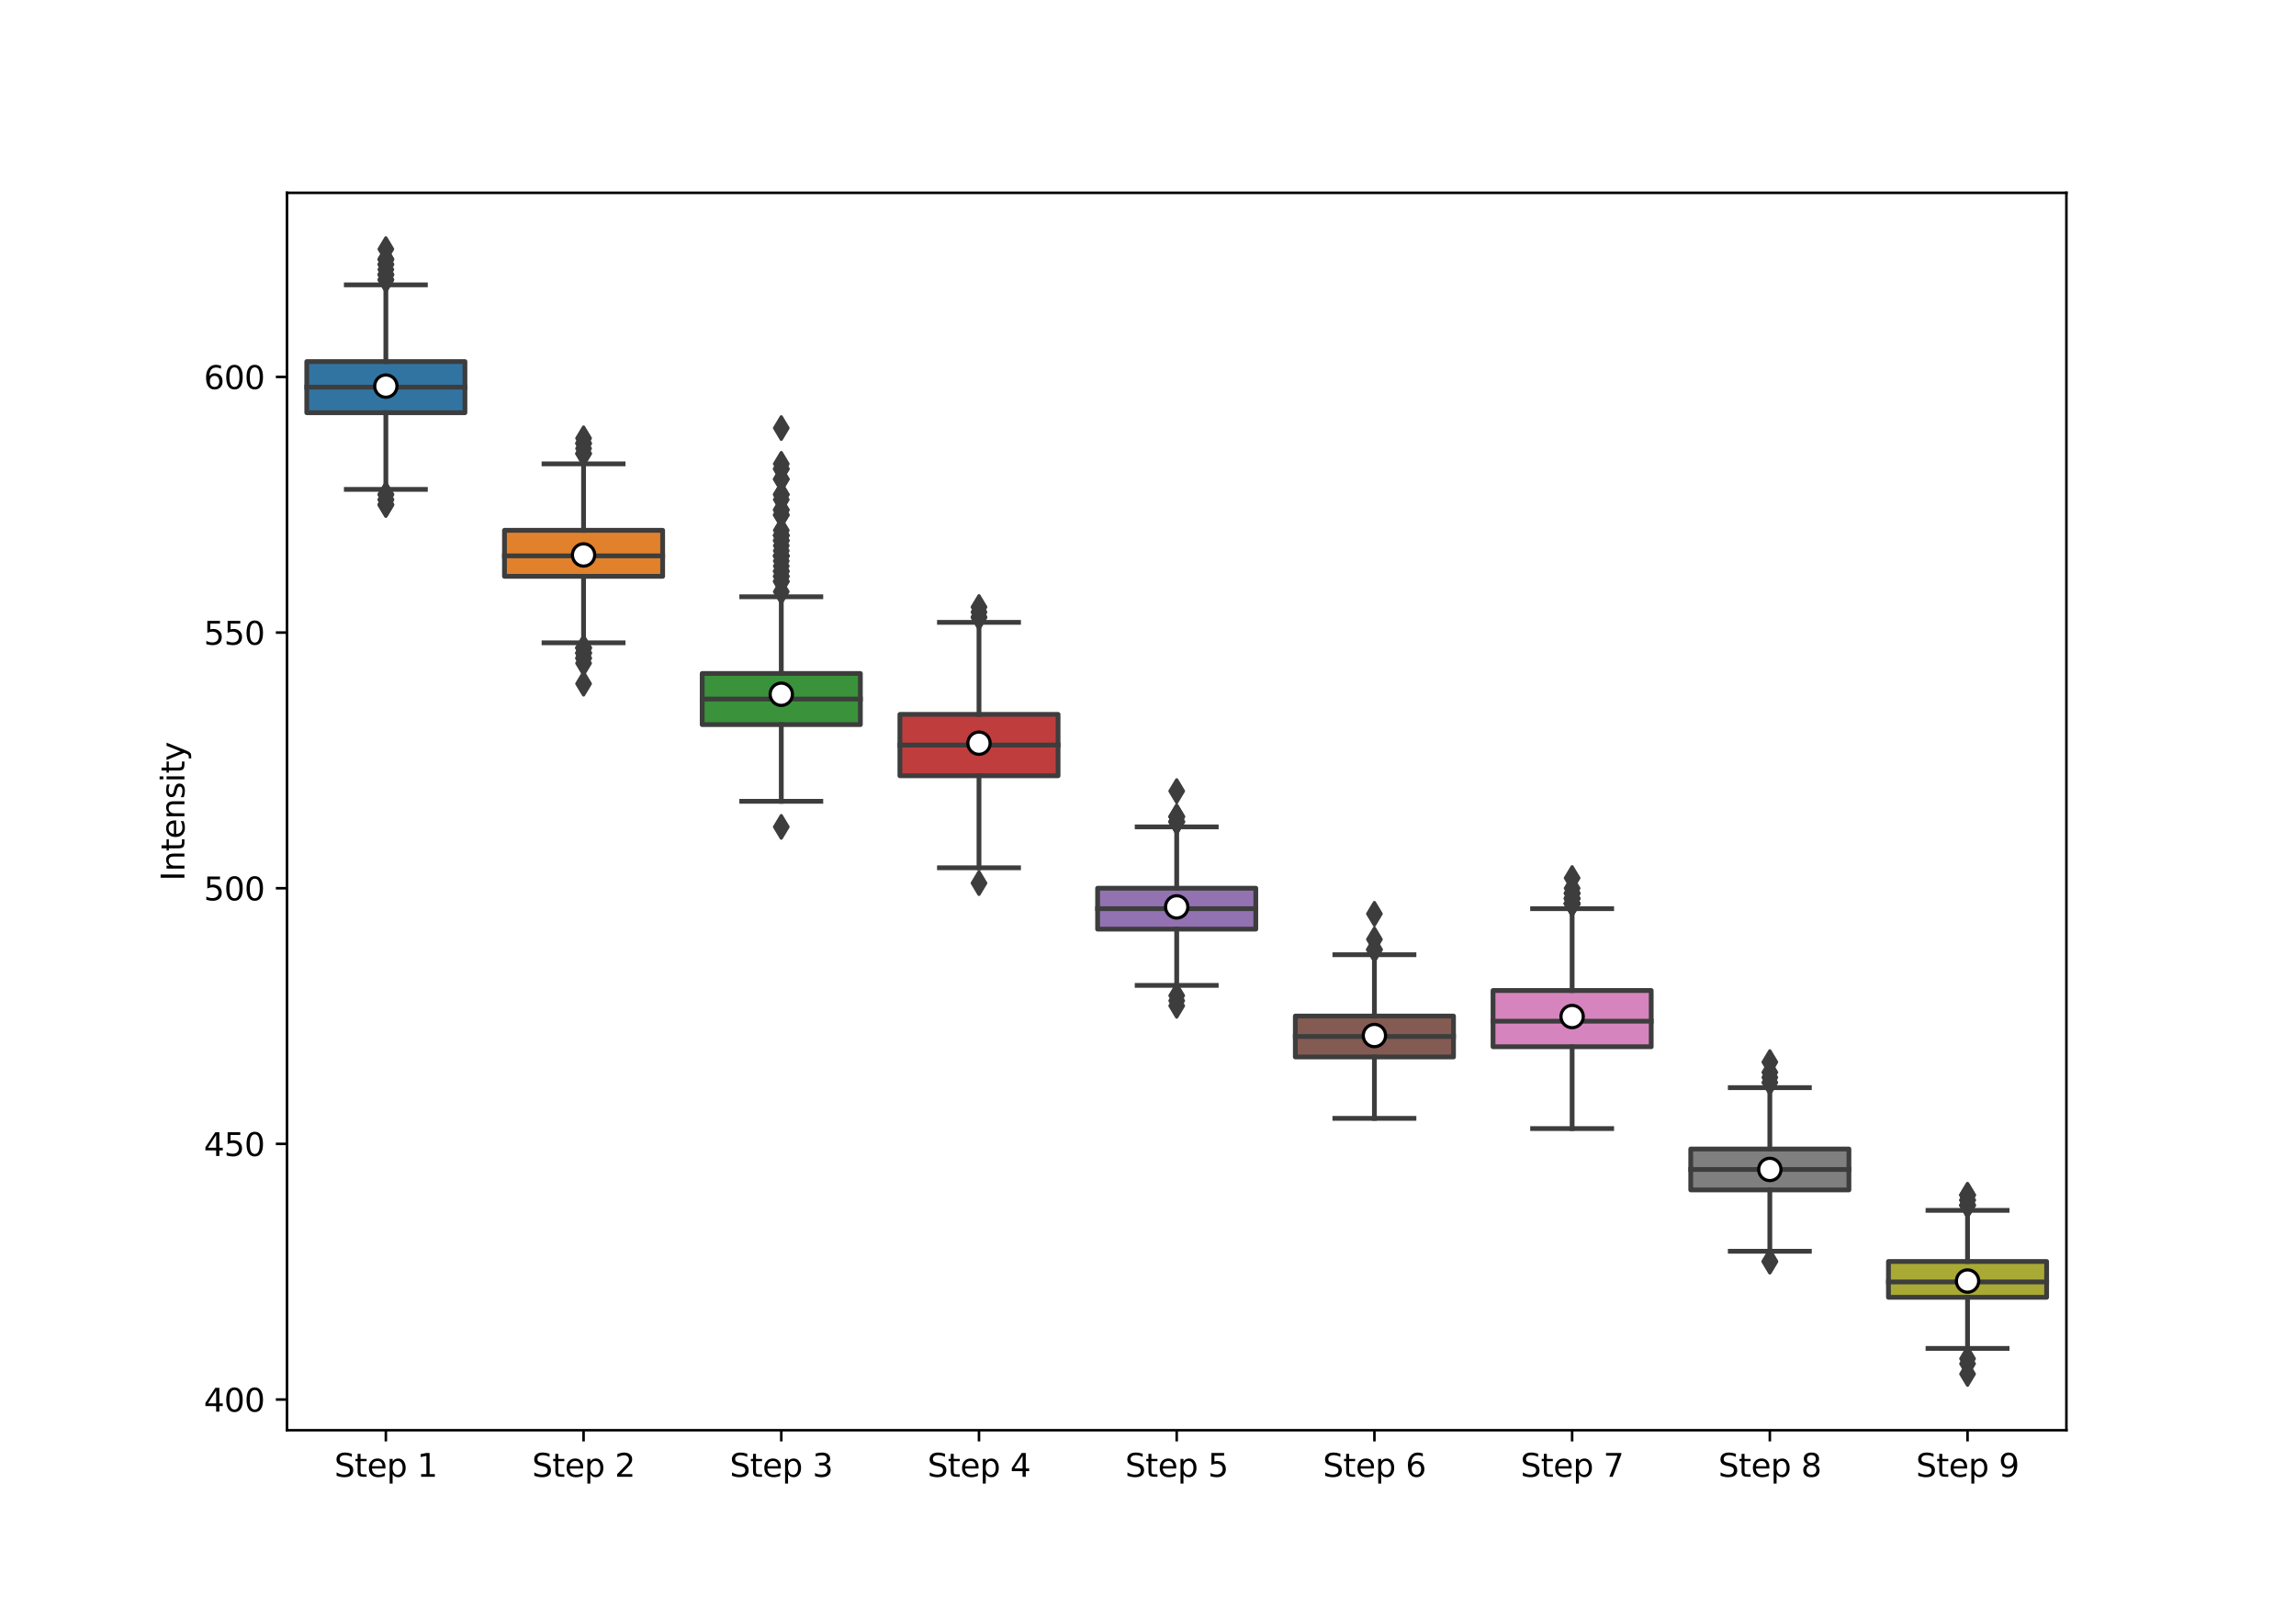 <?xml version="1.0" encoding="utf-8" standalone="no"?>
<!DOCTYPE svg PUBLIC "-//W3C//DTD SVG 1.1//EN"
  "http://www.w3.org/Graphics/SVG/1.1/DTD/svg11.dtd">
<svg xmlns:xlink="http://www.w3.org/1999/xlink" width="720pt" height="504pt" viewBox="0 0 720 504" xmlns="http://www.w3.org/2000/svg" version="1.1">
 <defs>
  <style type="text/css">*{stroke-linejoin: round; stroke-linecap: butt}</style>
 </defs>
 <g id="figure_1">
  <g id="patch_1">
   <path d="M 0 504 
L 720 504 
L 720 0 
L 0 0 
z
" style="fill: #ffffff"/>
  </g>
  <g id="axes_1">
   <g id="patch_2">
    <path d="M 90 448.56 
L 648 448.56 
L 648 60.48 
L 90 60.48 
z
" style="fill: #ffffff"/>
   </g>
   <g id="patch_3">
    <path d="M 96.2 129.436 
L 145.8 129.436 
L 145.8 113.4 
L 96.2 113.4 
L 96.2 129.436 
z
" clip-path="url(#p52ec59bc20)" style="fill: #3274a1; stroke: #3d3d3d; stroke-width: 1.5; stroke-linejoin: miter"/>
   </g>
   <g id="patch_4">
    <path d="M 158.2 180.753 
L 207.8 180.753 
L 207.8 166.32 
L 158.2 166.32 
L 158.2 180.753 
z
" clip-path="url(#p52ec59bc20)" style="fill: #e1812c; stroke: #3d3d3d; stroke-width: 1.5; stroke-linejoin: miter"/>
   </g>
   <g id="patch_5">
    <path d="M 220.2 227.258 
L 269.8 227.258 
L 269.8 211.222 
L 220.2 211.222 
L 220.2 227.258 
z
" clip-path="url(#p52ec59bc20)" style="fill: #3a923a; stroke: #3d3d3d; stroke-width: 1.5; stroke-linejoin: miter"/>
   </g>
   <g id="patch_6">
    <path d="M 282.2 243.295 
L 331.8 243.295 
L 331.8 224.051 
L 282.2 224.051 
L 282.2 243.295 
z
" clip-path="url(#p52ec59bc20)" style="fill: #c03d3e; stroke: #3d3d3d; stroke-width: 1.5; stroke-linejoin: miter"/>
   </g>
   <g id="patch_7">
    <path d="M 344.2 291.404 
L 393.8 291.404 
L 393.8 278.575 
L 344.2 278.575 
L 344.2 291.404 
z
" clip-path="url(#p52ec59bc20)" style="fill: #9372b2; stroke: #3d3d3d; stroke-width: 1.5; stroke-linejoin: miter"/>
   </g>
   <g id="patch_8">
    <path d="M 406.2 331.495 
L 455.8 331.495 
L 455.8 318.665 
L 406.2 318.665 
L 406.2 331.495 
z
" clip-path="url(#p52ec59bc20)" style="fill: #845b53; stroke: #3d3d3d; stroke-width: 1.5; stroke-linejoin: miter"/>
   </g>
   <g id="patch_9">
    <path d="M 468.2 328.287 
L 517.8 328.287 
L 517.8 310.647 
L 468.2 310.647 
L 468.2 328.287 
z
" clip-path="url(#p52ec59bc20)" style="fill: #d684bd; stroke: #3d3d3d; stroke-width: 1.5; stroke-linejoin: miter"/>
   </g>
   <g id="patch_10">
    <path d="M 530.2 373.189 
L 579.8 373.189 
L 579.8 360.36 
L 530.2 360.36 
L 530.2 373.189 
z
" clip-path="url(#p52ec59bc20)" style="fill: #7f7f7f; stroke: #3d3d3d; stroke-width: 1.5; stroke-linejoin: miter"/>
   </g>
   <g id="patch_11">
    <path d="M 592.2 406.865 
L 641.8 406.865 
L 641.8 395.64 
L 592.2 395.64 
L 592.2 406.865 
z
" clip-path="url(#p52ec59bc20)" style="fill: #a9aa35; stroke: #3d3d3d; stroke-width: 1.5; stroke-linejoin: miter"/>
   </g>
   <g id="matplotlib.axis_1">
    <g id="xtick_1">
     <g id="line2d_1">
      <defs>
       <path id="m4b93baa8e6" d="M 0 0 
L 0 3.5 
" style="stroke: #000000; stroke-width: 0.8"/>
      </defs>
      <g>
       <use xlink:href="#m4b93baa8e6" x="121" y="448.56" style="stroke: #000000; stroke-width: 0.8"/>
      </g>
     </g>
     <g id="text_1">
      <!-- Step 1 -->
      <g transform="translate(104.845 463.158)scale(0.1 -0.1)">
       <defs>
        <path id="DejaVuSans-53" d="M 3425 4513 
L 3425 3897 
Q 3066 4069 2747 4153 
Q 2428 4238 2131 4238 
Q 1616 4238 1336 4038 
Q 1056 3838 1056 3469 
Q 1056 3159 1242 3001 
Q 1428 2844 1947 2747 
L 2328 2669 
Q 3034 2534 3370 2195 
Q 3706 1856 3706 1288 
Q 3706 609 3251 259 
Q 2797 -91 1919 -91 
Q 1588 -91 1214 -16 
Q 841 59 441 206 
L 441 856 
Q 825 641 1194 531 
Q 1563 422 1919 422 
Q 2459 422 2753 634 
Q 3047 847 3047 1241 
Q 3047 1584 2836 1778 
Q 2625 1972 2144 2069 
L 1759 2144 
Q 1053 2284 737 2584 
Q 422 2884 422 3419 
Q 422 4038 858 4394 
Q 1294 4750 2059 4750 
Q 2388 4750 2728 4690 
Q 3069 4631 3425 4513 
z
" transform="scale(0.016)"/>
        <path id="DejaVuSans-74" d="M 1172 4494 
L 1172 3500 
L 2356 3500 
L 2356 3053 
L 1172 3053 
L 1172 1153 
Q 1172 725 1289 603 
Q 1406 481 1766 481 
L 2356 481 
L 2356 0 
L 1766 0 
Q 1100 0 847 248 
Q 594 497 594 1153 
L 594 3053 
L 172 3053 
L 172 3500 
L 594 3500 
L 594 4494 
L 1172 4494 
z
" transform="scale(0.016)"/>
        <path id="DejaVuSans-65" d="M 3597 1894 
L 3597 1613 
L 953 1613 
Q 991 1019 1311 708 
Q 1631 397 2203 397 
Q 2534 397 2845 478 
Q 3156 559 3463 722 
L 3463 178 
Q 3153 47 2828 -22 
Q 2503 -91 2169 -91 
Q 1331 -91 842 396 
Q 353 884 353 1716 
Q 353 2575 817 3079 
Q 1281 3584 2069 3584 
Q 2775 3584 3186 3129 
Q 3597 2675 3597 1894 
z
M 3022 2063 
Q 3016 2534 2758 2815 
Q 2500 3097 2075 3097 
Q 1594 3097 1305 2825 
Q 1016 2553 972 2059 
L 3022 2063 
z
" transform="scale(0.016)"/>
        <path id="DejaVuSans-70" d="M 1159 525 
L 1159 -1331 
L 581 -1331 
L 581 3500 
L 1159 3500 
L 1159 2969 
Q 1341 3281 1617 3432 
Q 1894 3584 2278 3584 
Q 2916 3584 3314 3078 
Q 3713 2572 3713 1747 
Q 3713 922 3314 415 
Q 2916 -91 2278 -91 
Q 1894 -91 1617 61 
Q 1341 213 1159 525 
z
M 3116 1747 
Q 3116 2381 2855 2742 
Q 2594 3103 2138 3103 
Q 1681 3103 1420 2742 
Q 1159 2381 1159 1747 
Q 1159 1113 1420 752 
Q 1681 391 2138 391 
Q 2594 391 2855 752 
Q 3116 1113 3116 1747 
z
" transform="scale(0.016)"/>
        <path id="DejaVuSans-20" transform="scale(0.016)"/>
        <path id="DejaVuSans-31" d="M 794 531 
L 1825 531 
L 1825 4091 
L 703 3866 
L 703 4441 
L 1819 4666 
L 2450 4666 
L 2450 531 
L 3481 531 
L 3481 0 
L 794 0 
L 794 531 
z
" transform="scale(0.016)"/>
       </defs>
       <use xlink:href="#DejaVuSans-53"/>
       <use xlink:href="#DejaVuSans-74" x="63.477"/>
       <use xlink:href="#DejaVuSans-65" x="102.686"/>
       <use xlink:href="#DejaVuSans-70" x="164.209"/>
       <use xlink:href="#DejaVuSans-20" x="227.686"/>
       <use xlink:href="#DejaVuSans-31" x="259.473"/>
      </g>
     </g>
    </g>
    <g id="xtick_2">
     <g id="line2d_2">
      <g>
       <use xlink:href="#m4b93baa8e6" x="183" y="448.56" style="stroke: #000000; stroke-width: 0.8"/>
      </g>
     </g>
     <g id="text_2">
      <!-- Step 2 -->
      <g transform="translate(166.845 463.158)scale(0.1 -0.1)">
       <defs>
        <path id="DejaVuSans-32" d="M 1228 531 
L 3431 531 
L 3431 0 
L 469 0 
L 469 531 
Q 828 903 1448 1529 
Q 2069 2156 2228 2338 
Q 2531 2678 2651 2914 
Q 2772 3150 2772 3378 
Q 2772 3750 2511 3984 
Q 2250 4219 1831 4219 
Q 1534 4219 1204 4116 
Q 875 4013 500 3803 
L 500 4441 
Q 881 4594 1212 4672 
Q 1544 4750 1819 4750 
Q 2544 4750 2975 4387 
Q 3406 4025 3406 3419 
Q 3406 3131 3298 2873 
Q 3191 2616 2906 2266 
Q 2828 2175 2409 1742 
Q 1991 1309 1228 531 
z
" transform="scale(0.016)"/>
       </defs>
       <use xlink:href="#DejaVuSans-53"/>
       <use xlink:href="#DejaVuSans-74" x="63.477"/>
       <use xlink:href="#DejaVuSans-65" x="102.686"/>
       <use xlink:href="#DejaVuSans-70" x="164.209"/>
       <use xlink:href="#DejaVuSans-20" x="227.686"/>
       <use xlink:href="#DejaVuSans-32" x="259.473"/>
      </g>
     </g>
    </g>
    <g id="xtick_3">
     <g id="line2d_3">
      <g>
       <use xlink:href="#m4b93baa8e6" x="245" y="448.56" style="stroke: #000000; stroke-width: 0.8"/>
      </g>
     </g>
     <g id="text_3">
      <!-- Step 3 -->
      <g transform="translate(228.845 463.158)scale(0.1 -0.1)">
       <defs>
        <path id="DejaVuSans-33" d="M 2597 2516 
Q 3050 2419 3304 2112 
Q 3559 1806 3559 1356 
Q 3559 666 3084 287 
Q 2609 -91 1734 -91 
Q 1441 -91 1130 -33 
Q 819 25 488 141 
L 488 750 
Q 750 597 1062 519 
Q 1375 441 1716 441 
Q 2309 441 2620 675 
Q 2931 909 2931 1356 
Q 2931 1769 2642 2001 
Q 2353 2234 1838 2234 
L 1294 2234 
L 1294 2753 
L 1863 2753 
Q 2328 2753 2575 2939 
Q 2822 3125 2822 3475 
Q 2822 3834 2567 4026 
Q 2313 4219 1838 4219 
Q 1578 4219 1281 4162 
Q 984 4106 628 3988 
L 628 4550 
Q 988 4650 1302 4700 
Q 1616 4750 1894 4750 
Q 2613 4750 3031 4423 
Q 3450 4097 3450 3541 
Q 3450 3153 3228 2886 
Q 3006 2619 2597 2516 
z
" transform="scale(0.016)"/>
       </defs>
       <use xlink:href="#DejaVuSans-53"/>
       <use xlink:href="#DejaVuSans-74" x="63.477"/>
       <use xlink:href="#DejaVuSans-65" x="102.686"/>
       <use xlink:href="#DejaVuSans-70" x="164.209"/>
       <use xlink:href="#DejaVuSans-20" x="227.686"/>
       <use xlink:href="#DejaVuSans-33" x="259.473"/>
      </g>
     </g>
    </g>
    <g id="xtick_4">
     <g id="line2d_4">
      <g>
       <use xlink:href="#m4b93baa8e6" x="307" y="448.56" style="stroke: #000000; stroke-width: 0.8"/>
      </g>
     </g>
     <g id="text_4">
      <!-- Step 4 -->
      <g transform="translate(290.845 463.158)scale(0.1 -0.1)">
       <defs>
        <path id="DejaVuSans-34" d="M 2419 4116 
L 825 1625 
L 2419 1625 
L 2419 4116 
z
M 2253 4666 
L 3047 4666 
L 3047 1625 
L 3713 1625 
L 3713 1100 
L 3047 1100 
L 3047 0 
L 2419 0 
L 2419 1100 
L 313 1100 
L 313 1709 
L 2253 4666 
z
" transform="scale(0.016)"/>
       </defs>
       <use xlink:href="#DejaVuSans-53"/>
       <use xlink:href="#DejaVuSans-74" x="63.477"/>
       <use xlink:href="#DejaVuSans-65" x="102.686"/>
       <use xlink:href="#DejaVuSans-70" x="164.209"/>
       <use xlink:href="#DejaVuSans-20" x="227.686"/>
       <use xlink:href="#DejaVuSans-34" x="259.473"/>
      </g>
     </g>
    </g>
    <g id="xtick_5">
     <g id="line2d_5">
      <g>
       <use xlink:href="#m4b93baa8e6" x="369" y="448.56" style="stroke: #000000; stroke-width: 0.8"/>
      </g>
     </g>
     <g id="text_5">
      <!-- Step 5 -->
      <g transform="translate(352.845 463.158)scale(0.1 -0.1)">
       <defs>
        <path id="DejaVuSans-35" d="M 691 4666 
L 3169 4666 
L 3169 4134 
L 1269 4134 
L 1269 2991 
Q 1406 3038 1543 3061 
Q 1681 3084 1819 3084 
Q 2600 3084 3056 2656 
Q 3513 2228 3513 1497 
Q 3513 744 3044 326 
Q 2575 -91 1722 -91 
Q 1428 -91 1123 -41 
Q 819 9 494 109 
L 494 744 
Q 775 591 1075 516 
Q 1375 441 1709 441 
Q 2250 441 2565 725 
Q 2881 1009 2881 1497 
Q 2881 1984 2565 2268 
Q 2250 2553 1709 2553 
Q 1456 2553 1204 2497 
Q 953 2441 691 2322 
L 691 4666 
z
" transform="scale(0.016)"/>
       </defs>
       <use xlink:href="#DejaVuSans-53"/>
       <use xlink:href="#DejaVuSans-74" x="63.477"/>
       <use xlink:href="#DejaVuSans-65" x="102.686"/>
       <use xlink:href="#DejaVuSans-70" x="164.209"/>
       <use xlink:href="#DejaVuSans-20" x="227.686"/>
       <use xlink:href="#DejaVuSans-35" x="259.473"/>
      </g>
     </g>
    </g>
    <g id="xtick_6">
     <g id="line2d_6">
      <g>
       <use xlink:href="#m4b93baa8e6" x="431" y="448.56" style="stroke: #000000; stroke-width: 0.8"/>
      </g>
     </g>
     <g id="text_6">
      <!-- Step 6 -->
      <g transform="translate(414.845 463.158)scale(0.1 -0.1)">
       <defs>
        <path id="DejaVuSans-36" d="M 2113 2584 
Q 1688 2584 1439 2293 
Q 1191 2003 1191 1497 
Q 1191 994 1439 701 
Q 1688 409 2113 409 
Q 2538 409 2786 701 
Q 3034 994 3034 1497 
Q 3034 2003 2786 2293 
Q 2538 2584 2113 2584 
z
M 3366 4563 
L 3366 3988 
Q 3128 4100 2886 4159 
Q 2644 4219 2406 4219 
Q 1781 4219 1451 3797 
Q 1122 3375 1075 2522 
Q 1259 2794 1537 2939 
Q 1816 3084 2150 3084 
Q 2853 3084 3261 2657 
Q 3669 2231 3669 1497 
Q 3669 778 3244 343 
Q 2819 -91 2113 -91 
Q 1303 -91 875 529 
Q 447 1150 447 2328 
Q 447 3434 972 4092 
Q 1497 4750 2381 4750 
Q 2619 4750 2861 4703 
Q 3103 4656 3366 4563 
z
" transform="scale(0.016)"/>
       </defs>
       <use xlink:href="#DejaVuSans-53"/>
       <use xlink:href="#DejaVuSans-74" x="63.477"/>
       <use xlink:href="#DejaVuSans-65" x="102.686"/>
       <use xlink:href="#DejaVuSans-70" x="164.209"/>
       <use xlink:href="#DejaVuSans-20" x="227.686"/>
       <use xlink:href="#DejaVuSans-36" x="259.473"/>
      </g>
     </g>
    </g>
    <g id="xtick_7">
     <g id="line2d_7">
      <g>
       <use xlink:href="#m4b93baa8e6" x="493" y="448.56" style="stroke: #000000; stroke-width: 0.8"/>
      </g>
     </g>
     <g id="text_7">
      <!-- Step 7 -->
      <g transform="translate(476.845 463.158)scale(0.1 -0.1)">
       <defs>
        <path id="DejaVuSans-37" d="M 525 4666 
L 3525 4666 
L 3525 4397 
L 1831 0 
L 1172 0 
L 2766 4134 
L 525 4134 
L 525 4666 
z
" transform="scale(0.016)"/>
       </defs>
       <use xlink:href="#DejaVuSans-53"/>
       <use xlink:href="#DejaVuSans-74" x="63.477"/>
       <use xlink:href="#DejaVuSans-65" x="102.686"/>
       <use xlink:href="#DejaVuSans-70" x="164.209"/>
       <use xlink:href="#DejaVuSans-20" x="227.686"/>
       <use xlink:href="#DejaVuSans-37" x="259.473"/>
      </g>
     </g>
    </g>
    <g id="xtick_8">
     <g id="line2d_8">
      <g>
       <use xlink:href="#m4b93baa8e6" x="555" y="448.56" style="stroke: #000000; stroke-width: 0.8"/>
      </g>
     </g>
     <g id="text_8">
      <!-- Step 8 -->
      <g transform="translate(538.845 463.158)scale(0.1 -0.1)">
       <defs>
        <path id="DejaVuSans-38" d="M 2034 2216 
Q 1584 2216 1326 1975 
Q 1069 1734 1069 1313 
Q 1069 891 1326 650 
Q 1584 409 2034 409 
Q 2484 409 2743 651 
Q 3003 894 3003 1313 
Q 3003 1734 2745 1975 
Q 2488 2216 2034 2216 
z
M 1403 2484 
Q 997 2584 770 2862 
Q 544 3141 544 3541 
Q 544 4100 942 4425 
Q 1341 4750 2034 4750 
Q 2731 4750 3128 4425 
Q 3525 4100 3525 3541 
Q 3525 3141 3298 2862 
Q 3072 2584 2669 2484 
Q 3125 2378 3379 2068 
Q 3634 1759 3634 1313 
Q 3634 634 3220 271 
Q 2806 -91 2034 -91 
Q 1263 -91 848 271 
Q 434 634 434 1313 
Q 434 1759 690 2068 
Q 947 2378 1403 2484 
z
M 1172 3481 
Q 1172 3119 1398 2916 
Q 1625 2713 2034 2713 
Q 2441 2713 2670 2916 
Q 2900 3119 2900 3481 
Q 2900 3844 2670 4047 
Q 2441 4250 2034 4250 
Q 1625 4250 1398 4047 
Q 1172 3844 1172 3481 
z
" transform="scale(0.016)"/>
       </defs>
       <use xlink:href="#DejaVuSans-53"/>
       <use xlink:href="#DejaVuSans-74" x="63.477"/>
       <use xlink:href="#DejaVuSans-65" x="102.686"/>
       <use xlink:href="#DejaVuSans-70" x="164.209"/>
       <use xlink:href="#DejaVuSans-20" x="227.686"/>
       <use xlink:href="#DejaVuSans-38" x="259.473"/>
      </g>
     </g>
    </g>
    <g id="xtick_9">
     <g id="line2d_9">
      <g>
       <use xlink:href="#m4b93baa8e6" x="617" y="448.56" style="stroke: #000000; stroke-width: 0.8"/>
      </g>
     </g>
     <g id="text_9">
      <!-- Step 9 -->
      <g transform="translate(600.845 463.158)scale(0.1 -0.1)">
       <defs>
        <path id="DejaVuSans-39" d="M 703 97 
L 703 672 
Q 941 559 1184 500 
Q 1428 441 1663 441 
Q 2288 441 2617 861 
Q 2947 1281 2994 2138 
Q 2813 1869 2534 1725 
Q 2256 1581 1919 1581 
Q 1219 1581 811 2004 
Q 403 2428 403 3163 
Q 403 3881 828 4315 
Q 1253 4750 1959 4750 
Q 2769 4750 3195 4129 
Q 3622 3509 3622 2328 
Q 3622 1225 3098 567 
Q 2575 -91 1691 -91 
Q 1453 -91 1209 -44 
Q 966 3 703 97 
z
M 1959 2075 
Q 2384 2075 2632 2365 
Q 2881 2656 2881 3163 
Q 2881 3666 2632 3958 
Q 2384 4250 1959 4250 
Q 1534 4250 1286 3958 
Q 1038 3666 1038 3163 
Q 1038 2656 1286 2365 
Q 1534 2075 1959 2075 
z
" transform="scale(0.016)"/>
       </defs>
       <use xlink:href="#DejaVuSans-53"/>
       <use xlink:href="#DejaVuSans-74" x="63.477"/>
       <use xlink:href="#DejaVuSans-65" x="102.686"/>
       <use xlink:href="#DejaVuSans-70" x="164.209"/>
       <use xlink:href="#DejaVuSans-20" x="227.686"/>
       <use xlink:href="#DejaVuSans-39" x="259.473"/>
      </g>
     </g>
    </g>
   </g>
   <g id="matplotlib.axis_2">
    <g id="ytick_1">
     <g id="line2d_10">
      <defs>
       <path id="ma0d6526511" d="M 0 0 
L -3.5 0 
" style="stroke: #000000; stroke-width: 0.8"/>
      </defs>
      <g>
       <use xlink:href="#ma0d6526511" x="90" y="438.938" style="stroke: #000000; stroke-width: 0.8"/>
      </g>
     </g>
     <g id="text_10">
      <!-- 400 -->
      <g transform="translate(63.913 442.737)scale(0.1 -0.1)">
       <defs>
        <path id="DejaVuSans-30" d="M 2034 4250 
Q 1547 4250 1301 3770 
Q 1056 3291 1056 2328 
Q 1056 1369 1301 889 
Q 1547 409 2034 409 
Q 2525 409 2770 889 
Q 3016 1369 3016 2328 
Q 3016 3291 2770 3770 
Q 2525 4250 2034 4250 
z
M 2034 4750 
Q 2819 4750 3233 4129 
Q 3647 3509 3647 2328 
Q 3647 1150 3233 529 
Q 2819 -91 2034 -91 
Q 1250 -91 836 529 
Q 422 1150 422 2328 
Q 422 3509 836 4129 
Q 1250 4750 2034 4750 
z
" transform="scale(0.016)"/>
       </defs>
       <use xlink:href="#DejaVuSans-34"/>
       <use xlink:href="#DejaVuSans-30" x="63.623"/>
       <use xlink:href="#DejaVuSans-30" x="127.246"/>
      </g>
     </g>
    </g>
    <g id="ytick_2">
     <g id="line2d_11">
      <g>
       <use xlink:href="#ma0d6526511" x="90" y="358.756" style="stroke: #000000; stroke-width: 0.8"/>
      </g>
     </g>
     <g id="text_11">
      <!-- 450 -->
      <g transform="translate(63.913 362.556)scale(0.1 -0.1)">
       <use xlink:href="#DejaVuSans-34"/>
       <use xlink:href="#DejaVuSans-35" x="63.623"/>
       <use xlink:href="#DejaVuSans-30" x="127.246"/>
      </g>
     </g>
    </g>
    <g id="ytick_3">
     <g id="line2d_12">
      <g>
       <use xlink:href="#ma0d6526511" x="90" y="278.575" style="stroke: #000000; stroke-width: 0.8"/>
      </g>
     </g>
     <g id="text_12">
      <!-- 500 -->
      <g transform="translate(63.913 282.374)scale(0.1 -0.1)">
       <use xlink:href="#DejaVuSans-35"/>
       <use xlink:href="#DejaVuSans-30" x="63.623"/>
       <use xlink:href="#DejaVuSans-30" x="127.246"/>
      </g>
     </g>
    </g>
    <g id="ytick_4">
     <g id="line2d_13">
      <g>
       <use xlink:href="#ma0d6526511" x="90" y="198.393" style="stroke: #000000; stroke-width: 0.8"/>
      </g>
     </g>
     <g id="text_13">
      <!-- 550 -->
      <g transform="translate(63.913 202.192)scale(0.1 -0.1)">
       <use xlink:href="#DejaVuSans-35"/>
       <use xlink:href="#DejaVuSans-35" x="63.623"/>
       <use xlink:href="#DejaVuSans-30" x="127.246"/>
      </g>
     </g>
    </g>
    <g id="ytick_5">
     <g id="line2d_14">
      <g>
       <use xlink:href="#ma0d6526511" x="90" y="118.211" style="stroke: #000000; stroke-width: 0.8"/>
      </g>
     </g>
     <g id="text_14">
      <!-- 600 -->
      <g transform="translate(63.913 122.01)scale(0.1 -0.1)">
       <use xlink:href="#DejaVuSans-36"/>
       <use xlink:href="#DejaVuSans-30" x="63.623"/>
       <use xlink:href="#DejaVuSans-30" x="127.246"/>
      </g>
     </g>
    </g>
    <g id="text_15">
     <!-- Intensity -->
     <g transform="translate(57.833 276.283)rotate(-90)scale(0.1 -0.1)">
      <defs>
       <path id="DejaVuSans-49" d="M 628 4666 
L 1259 4666 
L 1259 0 
L 628 0 
L 628 4666 
z
" transform="scale(0.016)"/>
       <path id="DejaVuSans-6e" d="M 3513 2113 
L 3513 0 
L 2938 0 
L 2938 2094 
Q 2938 2591 2744 2837 
Q 2550 3084 2163 3084 
Q 1697 3084 1428 2787 
Q 1159 2491 1159 1978 
L 1159 0 
L 581 0 
L 581 3500 
L 1159 3500 
L 1159 2956 
Q 1366 3272 1645 3428 
Q 1925 3584 2291 3584 
Q 2894 3584 3203 3211 
Q 3513 2838 3513 2113 
z
" transform="scale(0.016)"/>
       <path id="DejaVuSans-73" d="M 2834 3397 
L 2834 2853 
Q 2591 2978 2328 3040 
Q 2066 3103 1784 3103 
Q 1356 3103 1142 2972 
Q 928 2841 928 2578 
Q 928 2378 1081 2264 
Q 1234 2150 1697 2047 
L 1894 2003 
Q 2506 1872 2764 1633 
Q 3022 1394 3022 966 
Q 3022 478 2636 193 
Q 2250 -91 1575 -91 
Q 1294 -91 989 -36 
Q 684 19 347 128 
L 347 722 
Q 666 556 975 473 
Q 1284 391 1588 391 
Q 1994 391 2212 530 
Q 2431 669 2431 922 
Q 2431 1156 2273 1281 
Q 2116 1406 1581 1522 
L 1381 1569 
Q 847 1681 609 1914 
Q 372 2147 372 2553 
Q 372 3047 722 3315 
Q 1072 3584 1716 3584 
Q 2034 3584 2315 3537 
Q 2597 3491 2834 3397 
z
" transform="scale(0.016)"/>
       <path id="DejaVuSans-69" d="M 603 3500 
L 1178 3500 
L 1178 0 
L 603 0 
L 603 3500 
z
M 603 4863 
L 1178 4863 
L 1178 4134 
L 603 4134 
L 603 4863 
z
" transform="scale(0.016)"/>
       <path id="DejaVuSans-79" d="M 2059 -325 
Q 1816 -950 1584 -1140 
Q 1353 -1331 966 -1331 
L 506 -1331 
L 506 -850 
L 844 -850 
Q 1081 -850 1212 -737 
Q 1344 -625 1503 -206 
L 1606 56 
L 191 3500 
L 800 3500 
L 1894 763 
L 2988 3500 
L 3597 3500 
L 2059 -325 
z
" transform="scale(0.016)"/>
      </defs>
      <use xlink:href="#DejaVuSans-49"/>
      <use xlink:href="#DejaVuSans-6e" x="29.492"/>
      <use xlink:href="#DejaVuSans-74" x="92.871"/>
      <use xlink:href="#DejaVuSans-65" x="132.08"/>
      <use xlink:href="#DejaVuSans-6e" x="193.604"/>
      <use xlink:href="#DejaVuSans-73" x="256.982"/>
      <use xlink:href="#DejaVuSans-69" x="309.082"/>
      <use xlink:href="#DejaVuSans-74" x="336.865"/>
      <use xlink:href="#DejaVuSans-79" x="376.074"/>
     </g>
    </g>
   </g>
   <g id="line2d_15">
    <path d="M 121 129.436 
L 121 153.491 
" clip-path="url(#p52ec59bc20)" style="fill: none; stroke: #3d3d3d; stroke-width: 1.5; stroke-linecap: square"/>
   </g>
   <g id="line2d_16">
    <path d="M 121 113.4 
L 121 89.345 
" clip-path="url(#p52ec59bc20)" style="fill: none; stroke: #3d3d3d; stroke-width: 1.5; stroke-linecap: square"/>
   </g>
   <g id="line2d_17">
    <path d="M 108.6 153.491 
L 133.4 153.491 
" clip-path="url(#p52ec59bc20)" style="fill: none; stroke: #3d3d3d; stroke-width: 1.5; stroke-linecap: square"/>
   </g>
   <g id="line2d_18">
    <path d="M 108.6 89.345 
L 133.4 89.345 
" clip-path="url(#p52ec59bc20)" style="fill: none; stroke: #3d3d3d; stroke-width: 1.5; stroke-linecap: square"/>
   </g>
   <g id="line2d_19">
    <defs>
     <path id="m5278015187" d="M 0 3.536 
L 2.121 0 
L 0 -3.536 
L -2.121 0 
z
" style="stroke: #3d3d3d; stroke-linejoin: miter"/>
    </defs>
    <g clip-path="url(#p52ec59bc20)">
     <use xlink:href="#m5278015187" x="121" y="158.302" style="fill: #3d3d3d; stroke: #3d3d3d; stroke-linejoin: miter"/>
     <use xlink:href="#m5278015187" x="121" y="155.095" style="fill: #3d3d3d; stroke: #3d3d3d; stroke-linejoin: miter"/>
     <use xlink:href="#m5278015187" x="121" y="156.698" style="fill: #3d3d3d; stroke: #3d3d3d; stroke-linejoin: miter"/>
     <use xlink:href="#m5278015187" x="121" y="156.698" style="fill: #3d3d3d; stroke: #3d3d3d; stroke-linejoin: miter"/>
     <use xlink:href="#m5278015187" x="121" y="158.302" style="fill: #3d3d3d; stroke: #3d3d3d; stroke-linejoin: miter"/>
     <use xlink:href="#m5278015187" x="121" y="158.302" style="fill: #3d3d3d; stroke: #3d3d3d; stroke-linejoin: miter"/>
     <use xlink:href="#m5278015187" x="121" y="155.095" style="fill: #3d3d3d; stroke: #3d3d3d; stroke-linejoin: miter"/>
     <use xlink:href="#m5278015187" x="121" y="84.535" style="fill: #3d3d3d; stroke: #3d3d3d; stroke-linejoin: miter"/>
     <use xlink:href="#m5278015187" x="121" y="86.138" style="fill: #3d3d3d; stroke: #3d3d3d; stroke-linejoin: miter"/>
     <use xlink:href="#m5278015187" x="121" y="86.138" style="fill: #3d3d3d; stroke: #3d3d3d; stroke-linejoin: miter"/>
     <use xlink:href="#m5278015187" x="121" y="82.931" style="fill: #3d3d3d; stroke: #3d3d3d; stroke-linejoin: miter"/>
     <use xlink:href="#m5278015187" x="121" y="86.138" style="fill: #3d3d3d; stroke: #3d3d3d; stroke-linejoin: miter"/>
     <use xlink:href="#m5278015187" x="121" y="81.327" style="fill: #3d3d3d; stroke: #3d3d3d; stroke-linejoin: miter"/>
     <use xlink:href="#m5278015187" x="121" y="87.742" style="fill: #3d3d3d; stroke: #3d3d3d; stroke-linejoin: miter"/>
     <use xlink:href="#m5278015187" x="121" y="81.327" style="fill: #3d3d3d; stroke: #3d3d3d; stroke-linejoin: miter"/>
     <use xlink:href="#m5278015187" x="121" y="81.327" style="fill: #3d3d3d; stroke: #3d3d3d; stroke-linejoin: miter"/>
     <use xlink:href="#m5278015187" x="121" y="87.742" style="fill: #3d3d3d; stroke: #3d3d3d; stroke-linejoin: miter"/>
     <use xlink:href="#m5278015187" x="121" y="78.12" style="fill: #3d3d3d; stroke: #3d3d3d; stroke-linejoin: miter"/>
     <use xlink:href="#m5278015187" x="121" y="82.931" style="fill: #3d3d3d; stroke: #3d3d3d; stroke-linejoin: miter"/>
    </g>
   </g>
   <g id="line2d_20">
    <path d="M 183 180.753 
L 183 201.6 
" clip-path="url(#p52ec59bc20)" style="fill: none; stroke: #3d3d3d; stroke-width: 1.5; stroke-linecap: square"/>
   </g>
   <g id="line2d_21">
    <path d="M 183 166.32 
L 183 145.473 
" clip-path="url(#p52ec59bc20)" style="fill: none; stroke: #3d3d3d; stroke-width: 1.5; stroke-linecap: square"/>
   </g>
   <g id="line2d_22">
    <path d="M 170.6 201.6 
L 195.4 201.6 
" clip-path="url(#p52ec59bc20)" style="fill: none; stroke: #3d3d3d; stroke-width: 1.5; stroke-linecap: square"/>
   </g>
   <g id="line2d_23">
    <path d="M 170.6 145.473 
L 195.4 145.473 
" clip-path="url(#p52ec59bc20)" style="fill: none; stroke: #3d3d3d; stroke-width: 1.5; stroke-linecap: square"/>
   </g>
   <g id="line2d_24">
    <g clip-path="url(#p52ec59bc20)">
     <use xlink:href="#m5278015187" x="183" y="204.807" style="fill: #3d3d3d; stroke: #3d3d3d; stroke-linejoin: miter"/>
     <use xlink:href="#m5278015187" x="183" y="203.204" style="fill: #3d3d3d; stroke: #3d3d3d; stroke-linejoin: miter"/>
     <use xlink:href="#m5278015187" x="183" y="203.204" style="fill: #3d3d3d; stroke: #3d3d3d; stroke-linejoin: miter"/>
     <use xlink:href="#m5278015187" x="183" y="204.807" style="fill: #3d3d3d; stroke: #3d3d3d; stroke-linejoin: miter"/>
     <use xlink:href="#m5278015187" x="183" y="214.429" style="fill: #3d3d3d; stroke: #3d3d3d; stroke-linejoin: miter"/>
     <use xlink:href="#m5278015187" x="183" y="208.015" style="fill: #3d3d3d; stroke: #3d3d3d; stroke-linejoin: miter"/>
     <use xlink:href="#m5278015187" x="183" y="204.807" style="fill: #3d3d3d; stroke: #3d3d3d; stroke-linejoin: miter"/>
     <use xlink:href="#m5278015187" x="183" y="206.411" style="fill: #3d3d3d; stroke: #3d3d3d; stroke-linejoin: miter"/>
     <use xlink:href="#m5278015187" x="183" y="203.204" style="fill: #3d3d3d; stroke: #3d3d3d; stroke-linejoin: miter"/>
     <use xlink:href="#m5278015187" x="183" y="206.411" style="fill: #3d3d3d; stroke: #3d3d3d; stroke-linejoin: miter"/>
     <use xlink:href="#m5278015187" x="183" y="140.662" style="fill: #3d3d3d; stroke: #3d3d3d; stroke-linejoin: miter"/>
     <use xlink:href="#m5278015187" x="183" y="139.058" style="fill: #3d3d3d; stroke: #3d3d3d; stroke-linejoin: miter"/>
     <use xlink:href="#m5278015187" x="183" y="137.455" style="fill: #3d3d3d; stroke: #3d3d3d; stroke-linejoin: miter"/>
     <use xlink:href="#m5278015187" x="183" y="142.265" style="fill: #3d3d3d; stroke: #3d3d3d; stroke-linejoin: miter"/>
     <use xlink:href="#m5278015187" x="183" y="139.058" style="fill: #3d3d3d; stroke: #3d3d3d; stroke-linejoin: miter"/>
     <use xlink:href="#m5278015187" x="183" y="142.265" style="fill: #3d3d3d; stroke: #3d3d3d; stroke-linejoin: miter"/>
    </g>
   </g>
   <g id="line2d_25">
    <path d="M 245 227.258 
L 245 251.313 
" clip-path="url(#p52ec59bc20)" style="fill: none; stroke: #3d3d3d; stroke-width: 1.5; stroke-linecap: square"/>
   </g>
   <g id="line2d_26">
    <path d="M 245 211.222 
L 245 187.167 
" clip-path="url(#p52ec59bc20)" style="fill: none; stroke: #3d3d3d; stroke-width: 1.5; stroke-linecap: square"/>
   </g>
   <g id="line2d_27">
    <path d="M 232.6 251.313 
L 257.4 251.313 
" clip-path="url(#p52ec59bc20)" style="fill: none; stroke: #3d3d3d; stroke-width: 1.5; stroke-linecap: square"/>
   </g>
   <g id="line2d_28">
    <path d="M 232.6 187.167 
L 257.4 187.167 
" clip-path="url(#p52ec59bc20)" style="fill: none; stroke: #3d3d3d; stroke-width: 1.5; stroke-linecap: square"/>
   </g>
   <g id="line2d_29">
    <g clip-path="url(#p52ec59bc20)">
     <use xlink:href="#m5278015187" x="245" y="259.331" style="fill: #3d3d3d; stroke: #3d3d3d; stroke-linejoin: miter"/>
     <use xlink:href="#m5278015187" x="245" y="134.247" style="fill: #3d3d3d; stroke: #3d3d3d; stroke-linejoin: miter"/>
     <use xlink:href="#m5278015187" x="245" y="147.076" style="fill: #3d3d3d; stroke: #3d3d3d; stroke-linejoin: miter"/>
     <use xlink:href="#m5278015187" x="245" y="145.473" style="fill: #3d3d3d; stroke: #3d3d3d; stroke-linejoin: miter"/>
     <use xlink:href="#m5278015187" x="245" y="155.095" style="fill: #3d3d3d; stroke: #3d3d3d; stroke-linejoin: miter"/>
     <use xlink:href="#m5278015187" x="245" y="150.284" style="fill: #3d3d3d; stroke: #3d3d3d; stroke-linejoin: miter"/>
     <use xlink:href="#m5278015187" x="245" y="150.284" style="fill: #3d3d3d; stroke: #3d3d3d; stroke-linejoin: miter"/>
     <use xlink:href="#m5278015187" x="245" y="166.32" style="fill: #3d3d3d; stroke: #3d3d3d; stroke-linejoin: miter"/>
     <use xlink:href="#m5278015187" x="245" y="171.131" style="fill: #3d3d3d; stroke: #3d3d3d; stroke-linejoin: miter"/>
     <use xlink:href="#m5278015187" x="245" y="169.527" style="fill: #3d3d3d; stroke: #3d3d3d; stroke-linejoin: miter"/>
     <use xlink:href="#m5278015187" x="245" y="167.924" style="fill: #3d3d3d; stroke: #3d3d3d; stroke-linejoin: miter"/>
     <use xlink:href="#m5278015187" x="245" y="174.338" style="fill: #3d3d3d; stroke: #3d3d3d; stroke-linejoin: miter"/>
     <use xlink:href="#m5278015187" x="245" y="167.924" style="fill: #3d3d3d; stroke: #3d3d3d; stroke-linejoin: miter"/>
     <use xlink:href="#m5278015187" x="245" y="147.076" style="fill: #3d3d3d; stroke: #3d3d3d; stroke-linejoin: miter"/>
     <use xlink:href="#m5278015187" x="245" y="155.095" style="fill: #3d3d3d; stroke: #3d3d3d; stroke-linejoin: miter"/>
     <use xlink:href="#m5278015187" x="245" y="159.905" style="fill: #3d3d3d; stroke: #3d3d3d; stroke-linejoin: miter"/>
     <use xlink:href="#m5278015187" x="245" y="159.905" style="fill: #3d3d3d; stroke: #3d3d3d; stroke-linejoin: miter"/>
     <use xlink:href="#m5278015187" x="245" y="161.509" style="fill: #3d3d3d; stroke: #3d3d3d; stroke-linejoin: miter"/>
     <use xlink:href="#m5278015187" x="245" y="172.735" style="fill: #3d3d3d; stroke: #3d3d3d; stroke-linejoin: miter"/>
     <use xlink:href="#m5278015187" x="245" y="175.942" style="fill: #3d3d3d; stroke: #3d3d3d; stroke-linejoin: miter"/>
     <use xlink:href="#m5278015187" x="245" y="182.356" style="fill: #3d3d3d; stroke: #3d3d3d; stroke-linejoin: miter"/>
     <use xlink:href="#m5278015187" x="245" y="156.698" style="fill: #3d3d3d; stroke: #3d3d3d; stroke-linejoin: miter"/>
     <use xlink:href="#m5278015187" x="245" y="174.338" style="fill: #3d3d3d; stroke: #3d3d3d; stroke-linejoin: miter"/>
     <use xlink:href="#m5278015187" x="245" y="180.753" style="fill: #3d3d3d; stroke: #3d3d3d; stroke-linejoin: miter"/>
     <use xlink:href="#m5278015187" x="245" y="169.527" style="fill: #3d3d3d; stroke: #3d3d3d; stroke-linejoin: miter"/>
     <use xlink:href="#m5278015187" x="245" y="174.338" style="fill: #3d3d3d; stroke: #3d3d3d; stroke-linejoin: miter"/>
     <use xlink:href="#m5278015187" x="245" y="185.564" style="fill: #3d3d3d; stroke: #3d3d3d; stroke-linejoin: miter"/>
     <use xlink:href="#m5278015187" x="245" y="179.149" style="fill: #3d3d3d; stroke: #3d3d3d; stroke-linejoin: miter"/>
     <use xlink:href="#m5278015187" x="245" y="161.509" style="fill: #3d3d3d; stroke: #3d3d3d; stroke-linejoin: miter"/>
     <use xlink:href="#m5278015187" x="245" y="174.338" style="fill: #3d3d3d; stroke: #3d3d3d; stroke-linejoin: miter"/>
     <use xlink:href="#m5278015187" x="245" y="179.149" style="fill: #3d3d3d; stroke: #3d3d3d; stroke-linejoin: miter"/>
     <use xlink:href="#m5278015187" x="245" y="167.924" style="fill: #3d3d3d; stroke: #3d3d3d; stroke-linejoin: miter"/>
     <use xlink:href="#m5278015187" x="245" y="177.545" style="fill: #3d3d3d; stroke: #3d3d3d; stroke-linejoin: miter"/>
     <use xlink:href="#m5278015187" x="245" y="180.753" style="fill: #3d3d3d; stroke: #3d3d3d; stroke-linejoin: miter"/>
     <use xlink:href="#m5278015187" x="245" y="182.356" style="fill: #3d3d3d; stroke: #3d3d3d; stroke-linejoin: miter"/>
    </g>
   </g>
   <g id="line2d_30">
    <path d="M 307 243.295 
L 307 272.16 
" clip-path="url(#p52ec59bc20)" style="fill: none; stroke: #3d3d3d; stroke-width: 1.5; stroke-linecap: square"/>
   </g>
   <g id="line2d_31">
    <path d="M 307 224.051 
L 307 195.185 
" clip-path="url(#p52ec59bc20)" style="fill: none; stroke: #3d3d3d; stroke-width: 1.5; stroke-linecap: square"/>
   </g>
   <g id="line2d_32">
    <path d="M 294.6 272.16 
L 319.4 272.16 
" clip-path="url(#p52ec59bc20)" style="fill: none; stroke: #3d3d3d; stroke-width: 1.5; stroke-linecap: square"/>
   </g>
   <g id="line2d_33">
    <path d="M 294.6 195.185 
L 319.4 195.185 
" clip-path="url(#p52ec59bc20)" style="fill: none; stroke: #3d3d3d; stroke-width: 1.5; stroke-linecap: square"/>
   </g>
   <g id="line2d_34">
    <g clip-path="url(#p52ec59bc20)">
     <use xlink:href="#m5278015187" x="307" y="276.971" style="fill: #3d3d3d; stroke: #3d3d3d; stroke-linejoin: miter"/>
     <use xlink:href="#m5278015187" x="307" y="191.978" style="fill: #3d3d3d; stroke: #3d3d3d; stroke-linejoin: miter"/>
     <use xlink:href="#m5278015187" x="307" y="193.582" style="fill: #3d3d3d; stroke: #3d3d3d; stroke-linejoin: miter"/>
     <use xlink:href="#m5278015187" x="307" y="193.582" style="fill: #3d3d3d; stroke: #3d3d3d; stroke-linejoin: miter"/>
     <use xlink:href="#m5278015187" x="307" y="190.375" style="fill: #3d3d3d; stroke: #3d3d3d; stroke-linejoin: miter"/>
    </g>
   </g>
   <g id="line2d_35">
    <path d="M 369 291.404 
L 369 309.044 
" clip-path="url(#p52ec59bc20)" style="fill: none; stroke: #3d3d3d; stroke-width: 1.5; stroke-linecap: square"/>
   </g>
   <g id="line2d_36">
    <path d="M 369 278.575 
L 369 259.331 
" clip-path="url(#p52ec59bc20)" style="fill: none; stroke: #3d3d3d; stroke-width: 1.5; stroke-linecap: square"/>
   </g>
   <g id="line2d_37">
    <path d="M 356.6 309.044 
L 381.4 309.044 
" clip-path="url(#p52ec59bc20)" style="fill: none; stroke: #3d3d3d; stroke-width: 1.5; stroke-linecap: square"/>
   </g>
   <g id="line2d_38">
    <path d="M 356.6 259.331 
L 381.4 259.331 
" clip-path="url(#p52ec59bc20)" style="fill: none; stroke: #3d3d3d; stroke-width: 1.5; stroke-linecap: square"/>
   </g>
   <g id="line2d_39">
    <g clip-path="url(#p52ec59bc20)">
     <use xlink:href="#m5278015187" x="369" y="315.458" style="fill: #3d3d3d; stroke: #3d3d3d; stroke-linejoin: miter"/>
     <use xlink:href="#m5278015187" x="369" y="313.855" style="fill: #3d3d3d; stroke: #3d3d3d; stroke-linejoin: miter"/>
     <use xlink:href="#m5278015187" x="369" y="312.251" style="fill: #3d3d3d; stroke: #3d3d3d; stroke-linejoin: miter"/>
     <use xlink:href="#m5278015187" x="369" y="257.727" style="fill: #3d3d3d; stroke: #3d3d3d; stroke-linejoin: miter"/>
     <use xlink:href="#m5278015187" x="369" y="248.105" style="fill: #3d3d3d; stroke: #3d3d3d; stroke-linejoin: miter"/>
     <use xlink:href="#m5278015187" x="369" y="257.727" style="fill: #3d3d3d; stroke: #3d3d3d; stroke-linejoin: miter"/>
     <use xlink:href="#m5278015187" x="369" y="256.124" style="fill: #3d3d3d; stroke: #3d3d3d; stroke-linejoin: miter"/>
     <use xlink:href="#m5278015187" x="369" y="257.727" style="fill: #3d3d3d; stroke: #3d3d3d; stroke-linejoin: miter"/>
     <use xlink:href="#m5278015187" x="369" y="256.124" style="fill: #3d3d3d; stroke: #3d3d3d; stroke-linejoin: miter"/>
     <use xlink:href="#m5278015187" x="369" y="256.124" style="fill: #3d3d3d; stroke: #3d3d3d; stroke-linejoin: miter"/>
    </g>
   </g>
   <g id="line2d_40">
    <path d="M 431 331.495 
L 431 350.738 
" clip-path="url(#p52ec59bc20)" style="fill: none; stroke: #3d3d3d; stroke-width: 1.5; stroke-linecap: square"/>
   </g>
   <g id="line2d_41">
    <path d="M 431 318.665 
L 431 299.422 
" clip-path="url(#p52ec59bc20)" style="fill: none; stroke: #3d3d3d; stroke-width: 1.5; stroke-linecap: square"/>
   </g>
   <g id="line2d_42">
    <path d="M 418.6 350.738 
L 443.4 350.738 
" clip-path="url(#p52ec59bc20)" style="fill: none; stroke: #3d3d3d; stroke-width: 1.5; stroke-linecap: square"/>
   </g>
   <g id="line2d_43">
    <path d="M 418.6 299.422 
L 443.4 299.422 
" clip-path="url(#p52ec59bc20)" style="fill: none; stroke: #3d3d3d; stroke-width: 1.5; stroke-linecap: square"/>
   </g>
   <g id="line2d_44">
    <g clip-path="url(#p52ec59bc20)">
     <use xlink:href="#m5278015187" x="431" y="297.818" style="fill: #3d3d3d; stroke: #3d3d3d; stroke-linejoin: miter"/>
     <use xlink:href="#m5278015187" x="431" y="294.611" style="fill: #3d3d3d; stroke: #3d3d3d; stroke-linejoin: miter"/>
     <use xlink:href="#m5278015187" x="431" y="297.818" style="fill: #3d3d3d; stroke: #3d3d3d; stroke-linejoin: miter"/>
     <use xlink:href="#m5278015187" x="431" y="286.593" style="fill: #3d3d3d; stroke: #3d3d3d; stroke-linejoin: miter"/>
    </g>
   </g>
   <g id="line2d_45">
    <path d="M 493 328.287 
L 493 353.945 
" clip-path="url(#p52ec59bc20)" style="fill: none; stroke: #3d3d3d; stroke-width: 1.5; stroke-linecap: square"/>
   </g>
   <g id="line2d_46">
    <path d="M 493 310.647 
L 493 284.989 
" clip-path="url(#p52ec59bc20)" style="fill: none; stroke: #3d3d3d; stroke-width: 1.5; stroke-linecap: square"/>
   </g>
   <g id="line2d_47">
    <path d="M 480.6 353.945 
L 505.4 353.945 
" clip-path="url(#p52ec59bc20)" style="fill: none; stroke: #3d3d3d; stroke-width: 1.5; stroke-linecap: square"/>
   </g>
   <g id="line2d_48">
    <path d="M 480.6 284.989 
L 505.4 284.989 
" clip-path="url(#p52ec59bc20)" style="fill: none; stroke: #3d3d3d; stroke-width: 1.5; stroke-linecap: square"/>
   </g>
   <g id="line2d_49">
    <g clip-path="url(#p52ec59bc20)">
     <use xlink:href="#m5278015187" x="493" y="280.178" style="fill: #3d3d3d; stroke: #3d3d3d; stroke-linejoin: miter"/>
     <use xlink:href="#m5278015187" x="493" y="283.385" style="fill: #3d3d3d; stroke: #3d3d3d; stroke-linejoin: miter"/>
     <use xlink:href="#m5278015187" x="493" y="281.782" style="fill: #3d3d3d; stroke: #3d3d3d; stroke-linejoin: miter"/>
     <use xlink:href="#m5278015187" x="493" y="280.178" style="fill: #3d3d3d; stroke: #3d3d3d; stroke-linejoin: miter"/>
     <use xlink:href="#m5278015187" x="493" y="278.575" style="fill: #3d3d3d; stroke: #3d3d3d; stroke-linejoin: miter"/>
     <use xlink:href="#m5278015187" x="493" y="283.385" style="fill: #3d3d3d; stroke: #3d3d3d; stroke-linejoin: miter"/>
     <use xlink:href="#m5278015187" x="493" y="281.782" style="fill: #3d3d3d; stroke: #3d3d3d; stroke-linejoin: miter"/>
     <use xlink:href="#m5278015187" x="493" y="283.385" style="fill: #3d3d3d; stroke: #3d3d3d; stroke-linejoin: miter"/>
     <use xlink:href="#m5278015187" x="493" y="280.178" style="fill: #3d3d3d; stroke: #3d3d3d; stroke-linejoin: miter"/>
     <use xlink:href="#m5278015187" x="493" y="283.385" style="fill: #3d3d3d; stroke: #3d3d3d; stroke-linejoin: miter"/>
     <use xlink:href="#m5278015187" x="493" y="281.782" style="fill: #3d3d3d; stroke: #3d3d3d; stroke-linejoin: miter"/>
     <use xlink:href="#m5278015187" x="493" y="283.385" style="fill: #3d3d3d; stroke: #3d3d3d; stroke-linejoin: miter"/>
     <use xlink:href="#m5278015187" x="493" y="275.367" style="fill: #3d3d3d; stroke: #3d3d3d; stroke-linejoin: miter"/>
     <use xlink:href="#m5278015187" x="493" y="283.385" style="fill: #3d3d3d; stroke: #3d3d3d; stroke-linejoin: miter"/>
     <use xlink:href="#m5278015187" x="493" y="283.385" style="fill: #3d3d3d; stroke: #3d3d3d; stroke-linejoin: miter"/>
     <use xlink:href="#m5278015187" x="493" y="281.782" style="fill: #3d3d3d; stroke: #3d3d3d; stroke-linejoin: miter"/>
    </g>
   </g>
   <g id="line2d_50">
    <path d="M 555 373.189 
L 555 392.433 
" clip-path="url(#p52ec59bc20)" style="fill: none; stroke: #3d3d3d; stroke-width: 1.5; stroke-linecap: square"/>
   </g>
   <g id="line2d_51">
    <path d="M 555 360.36 
L 555 341.116 
" clip-path="url(#p52ec59bc20)" style="fill: none; stroke: #3d3d3d; stroke-width: 1.5; stroke-linecap: square"/>
   </g>
   <g id="line2d_52">
    <path d="M 542.6 392.433 
L 567.4 392.433 
" clip-path="url(#p52ec59bc20)" style="fill: none; stroke: #3d3d3d; stroke-width: 1.5; stroke-linecap: square"/>
   </g>
   <g id="line2d_53">
    <path d="M 542.6 341.116 
L 567.4 341.116 
" clip-path="url(#p52ec59bc20)" style="fill: none; stroke: #3d3d3d; stroke-width: 1.5; stroke-linecap: square"/>
   </g>
   <g id="line2d_54">
    <g clip-path="url(#p52ec59bc20)">
     <use xlink:href="#m5278015187" x="555" y="395.64" style="fill: #3d3d3d; stroke: #3d3d3d; stroke-linejoin: miter"/>
     <use xlink:href="#m5278015187" x="555" y="395.64" style="fill: #3d3d3d; stroke: #3d3d3d; stroke-linejoin: miter"/>
     <use xlink:href="#m5278015187" x="555" y="339.513" style="fill: #3d3d3d; stroke: #3d3d3d; stroke-linejoin: miter"/>
     <use xlink:href="#m5278015187" x="555" y="337.909" style="fill: #3d3d3d; stroke: #3d3d3d; stroke-linejoin: miter"/>
     <use xlink:href="#m5278015187" x="555" y="333.098" style="fill: #3d3d3d; stroke: #3d3d3d; stroke-linejoin: miter"/>
     <use xlink:href="#m5278015187" x="555" y="336.305" style="fill: #3d3d3d; stroke: #3d3d3d; stroke-linejoin: miter"/>
    </g>
   </g>
   <g id="line2d_55">
    <path d="M 617 406.865 
L 617 422.902 
" clip-path="url(#p52ec59bc20)" style="fill: none; stroke: #3d3d3d; stroke-width: 1.5; stroke-linecap: square"/>
   </g>
   <g id="line2d_56">
    <path d="M 617 395.64 
L 617 379.604 
" clip-path="url(#p52ec59bc20)" style="fill: none; stroke: #3d3d3d; stroke-width: 1.5; stroke-linecap: square"/>
   </g>
   <g id="line2d_57">
    <path d="M 604.6 422.902 
L 629.4 422.902 
" clip-path="url(#p52ec59bc20)" style="fill: none; stroke: #3d3d3d; stroke-width: 1.5; stroke-linecap: square"/>
   </g>
   <g id="line2d_58">
    <path d="M 604.6 379.604 
L 629.4 379.604 
" clip-path="url(#p52ec59bc20)" style="fill: none; stroke: #3d3d3d; stroke-width: 1.5; stroke-linecap: square"/>
   </g>
   <g id="line2d_59">
    <g clip-path="url(#p52ec59bc20)">
     <use xlink:href="#m5278015187" x="617" y="426.109" style="fill: #3d3d3d; stroke: #3d3d3d; stroke-linejoin: miter"/>
     <use xlink:href="#m5278015187" x="617" y="430.92" style="fill: #3d3d3d; stroke: #3d3d3d; stroke-linejoin: miter"/>
     <use xlink:href="#m5278015187" x="617" y="427.713" style="fill: #3d3d3d; stroke: #3d3d3d; stroke-linejoin: miter"/>
     <use xlink:href="#m5278015187" x="617" y="378" style="fill: #3d3d3d; stroke: #3d3d3d; stroke-linejoin: miter"/>
     <use xlink:href="#m5278015187" x="617" y="376.396" style="fill: #3d3d3d; stroke: #3d3d3d; stroke-linejoin: miter"/>
     <use xlink:href="#m5278015187" x="617" y="374.793" style="fill: #3d3d3d; stroke: #3d3d3d; stroke-linejoin: miter"/>
     <use xlink:href="#m5278015187" x="617" y="378" style="fill: #3d3d3d; stroke: #3d3d3d; stroke-linejoin: miter"/>
     <use xlink:href="#m5278015187" x="617" y="378" style="fill: #3d3d3d; stroke: #3d3d3d; stroke-linejoin: miter"/>
     <use xlink:href="#m5278015187" x="617" y="374.793" style="fill: #3d3d3d; stroke: #3d3d3d; stroke-linejoin: miter"/>
     <use xlink:href="#m5278015187" x="617" y="374.793" style="fill: #3d3d3d; stroke: #3d3d3d; stroke-linejoin: miter"/>
     <use xlink:href="#m5278015187" x="617" y="376.396" style="fill: #3d3d3d; stroke: #3d3d3d; stroke-linejoin: miter"/>
    </g>
   </g>
   <g id="line2d_60">
    <path d="M 96.2 121.418 
L 145.8 121.418 
" clip-path="url(#p52ec59bc20)" style="fill: none; stroke: #3d3d3d; stroke-width: 1.5; stroke-linecap: square"/>
   </g>
   <g id="line2d_61">
    <defs>
     <path id="mcb9814a9cb" d="M 0 3.5 
C 0.928 3.5 1.819 3.131 2.475 2.475 
C 3.131 1.819 3.5 0.928 3.5 0 
C 3.5 -0.928 3.131 -1.819 2.475 -2.475 
C 1.819 -3.131 0.928 -3.5 0 -3.5 
C -0.928 -3.5 -1.819 -3.131 -2.475 -2.475 
C -3.131 -1.819 -3.5 -0.928 -3.5 0 
C -3.5 0.928 -3.131 1.819 -2.475 2.475 
C -1.819 3.131 -0.928 3.5 0 3.5 
z
" style="stroke: #000000"/>
    </defs>
    <g clip-path="url(#p52ec59bc20)">
     <use xlink:href="#mcb9814a9cb" x="121" y="121.095" style="fill: #ffffff; stroke: #000000"/>
    </g>
   </g>
   <g id="line2d_62">
    <path d="M 158.2 174.338 
L 207.8 174.338 
" clip-path="url(#p52ec59bc20)" style="fill: none; stroke: #3d3d3d; stroke-width: 1.5; stroke-linecap: square"/>
   </g>
   <g id="line2d_63">
    <g clip-path="url(#p52ec59bc20)">
     <use xlink:href="#mcb9814a9cb" x="183" y="174.051" style="fill: #ffffff; stroke: #000000"/>
    </g>
   </g>
   <g id="line2d_64">
    <path d="M 220.2 219.24 
L 269.8 219.24 
" clip-path="url(#p52ec59bc20)" style="fill: none; stroke: #3d3d3d; stroke-width: 1.5; stroke-linecap: square"/>
   </g>
   <g id="line2d_65">
    <g clip-path="url(#p52ec59bc20)">
     <use xlink:href="#mcb9814a9cb" x="245" y="217.738" style="fill: #ffffff; stroke: #000000"/>
    </g>
   </g>
   <g id="line2d_66">
    <path d="M 282.2 233.673 
L 331.8 233.673 
" clip-path="url(#p52ec59bc20)" style="fill: none; stroke: #3d3d3d; stroke-width: 1.5; stroke-linecap: square"/>
   </g>
   <g id="line2d_67">
    <g clip-path="url(#p52ec59bc20)">
     <use xlink:href="#mcb9814a9cb" x="307" y="233.086" style="fill: #ffffff; stroke: #000000"/>
    </g>
   </g>
   <g id="line2d_68">
    <path d="M 344.2 284.989 
L 393.8 284.989 
" clip-path="url(#p52ec59bc20)" style="fill: none; stroke: #3d3d3d; stroke-width: 1.5; stroke-linecap: square"/>
   </g>
   <g id="line2d_69">
    <g clip-path="url(#p52ec59bc20)">
     <use xlink:href="#mcb9814a9cb" x="369" y="284.422" style="fill: #ffffff; stroke: #000000"/>
    </g>
   </g>
   <g id="line2d_70">
    <path d="M 406.2 325.08 
L 455.8 325.08 
" clip-path="url(#p52ec59bc20)" style="fill: none; stroke: #3d3d3d; stroke-width: 1.5; stroke-linecap: square"/>
   </g>
   <g id="line2d_71">
    <g clip-path="url(#p52ec59bc20)">
     <use xlink:href="#mcb9814a9cb" x="431" y="324.773" style="fill: #ffffff; stroke: #000000"/>
    </g>
   </g>
   <g id="line2d_72">
    <path d="M 468.2 320.269 
L 517.8 320.269 
" clip-path="url(#p52ec59bc20)" style="fill: none; stroke: #3d3d3d; stroke-width: 1.5; stroke-linecap: square"/>
   </g>
   <g id="line2d_73">
    <g clip-path="url(#p52ec59bc20)">
     <use xlink:href="#mcb9814a9cb" x="493" y="318.814" style="fill: #ffffff; stroke: #000000"/>
    </g>
   </g>
   <g id="line2d_74">
    <path d="M 530.2 366.775 
L 579.8 366.775 
" clip-path="url(#p52ec59bc20)" style="fill: none; stroke: #3d3d3d; stroke-width: 1.5; stroke-linecap: square"/>
   </g>
   <g id="line2d_75">
    <g clip-path="url(#p52ec59bc20)">
     <use xlink:href="#mcb9814a9cb" x="555" y="366.773" style="fill: #ffffff; stroke: #000000"/>
    </g>
   </g>
   <g id="line2d_76">
    <path d="M 592.2 402.055 
L 641.8 402.055 
" clip-path="url(#p52ec59bc20)" style="fill: none; stroke: #3d3d3d; stroke-width: 1.5; stroke-linecap: square"/>
   </g>
   <g id="line2d_77">
    <g clip-path="url(#p52ec59bc20)">
     <use xlink:href="#mcb9814a9cb" x="617" y="401.773" style="fill: #ffffff; stroke: #000000"/>
    </g>
   </g>
   <g id="patch_12">
    <path d="M 90 448.56 
L 90 60.48 
" style="fill: none; stroke: #000000; stroke-width: 0.8; stroke-linejoin: miter; stroke-linecap: square"/>
   </g>
   <g id="patch_13">
    <path d="M 648 448.56 
L 648 60.48 
" style="fill: none; stroke: #000000; stroke-width: 0.8; stroke-linejoin: miter; stroke-linecap: square"/>
   </g>
   <g id="patch_14">
    <path d="M 90 448.56 
L 648 448.56 
" style="fill: none; stroke: #000000; stroke-width: 0.8; stroke-linejoin: miter; stroke-linecap: square"/>
   </g>
   <g id="patch_15">
    <path d="M 90 60.48 
L 648 60.48 
" style="fill: none; stroke: #000000; stroke-width: 0.8; stroke-linejoin: miter; stroke-linecap: square"/>
   </g>
  </g>
 </g>
 <defs>
  <clipPath id="p52ec59bc20">
   <rect x="90" y="60.48" width="558" height="388.08"/>
  </clipPath>
 </defs>
</svg>

